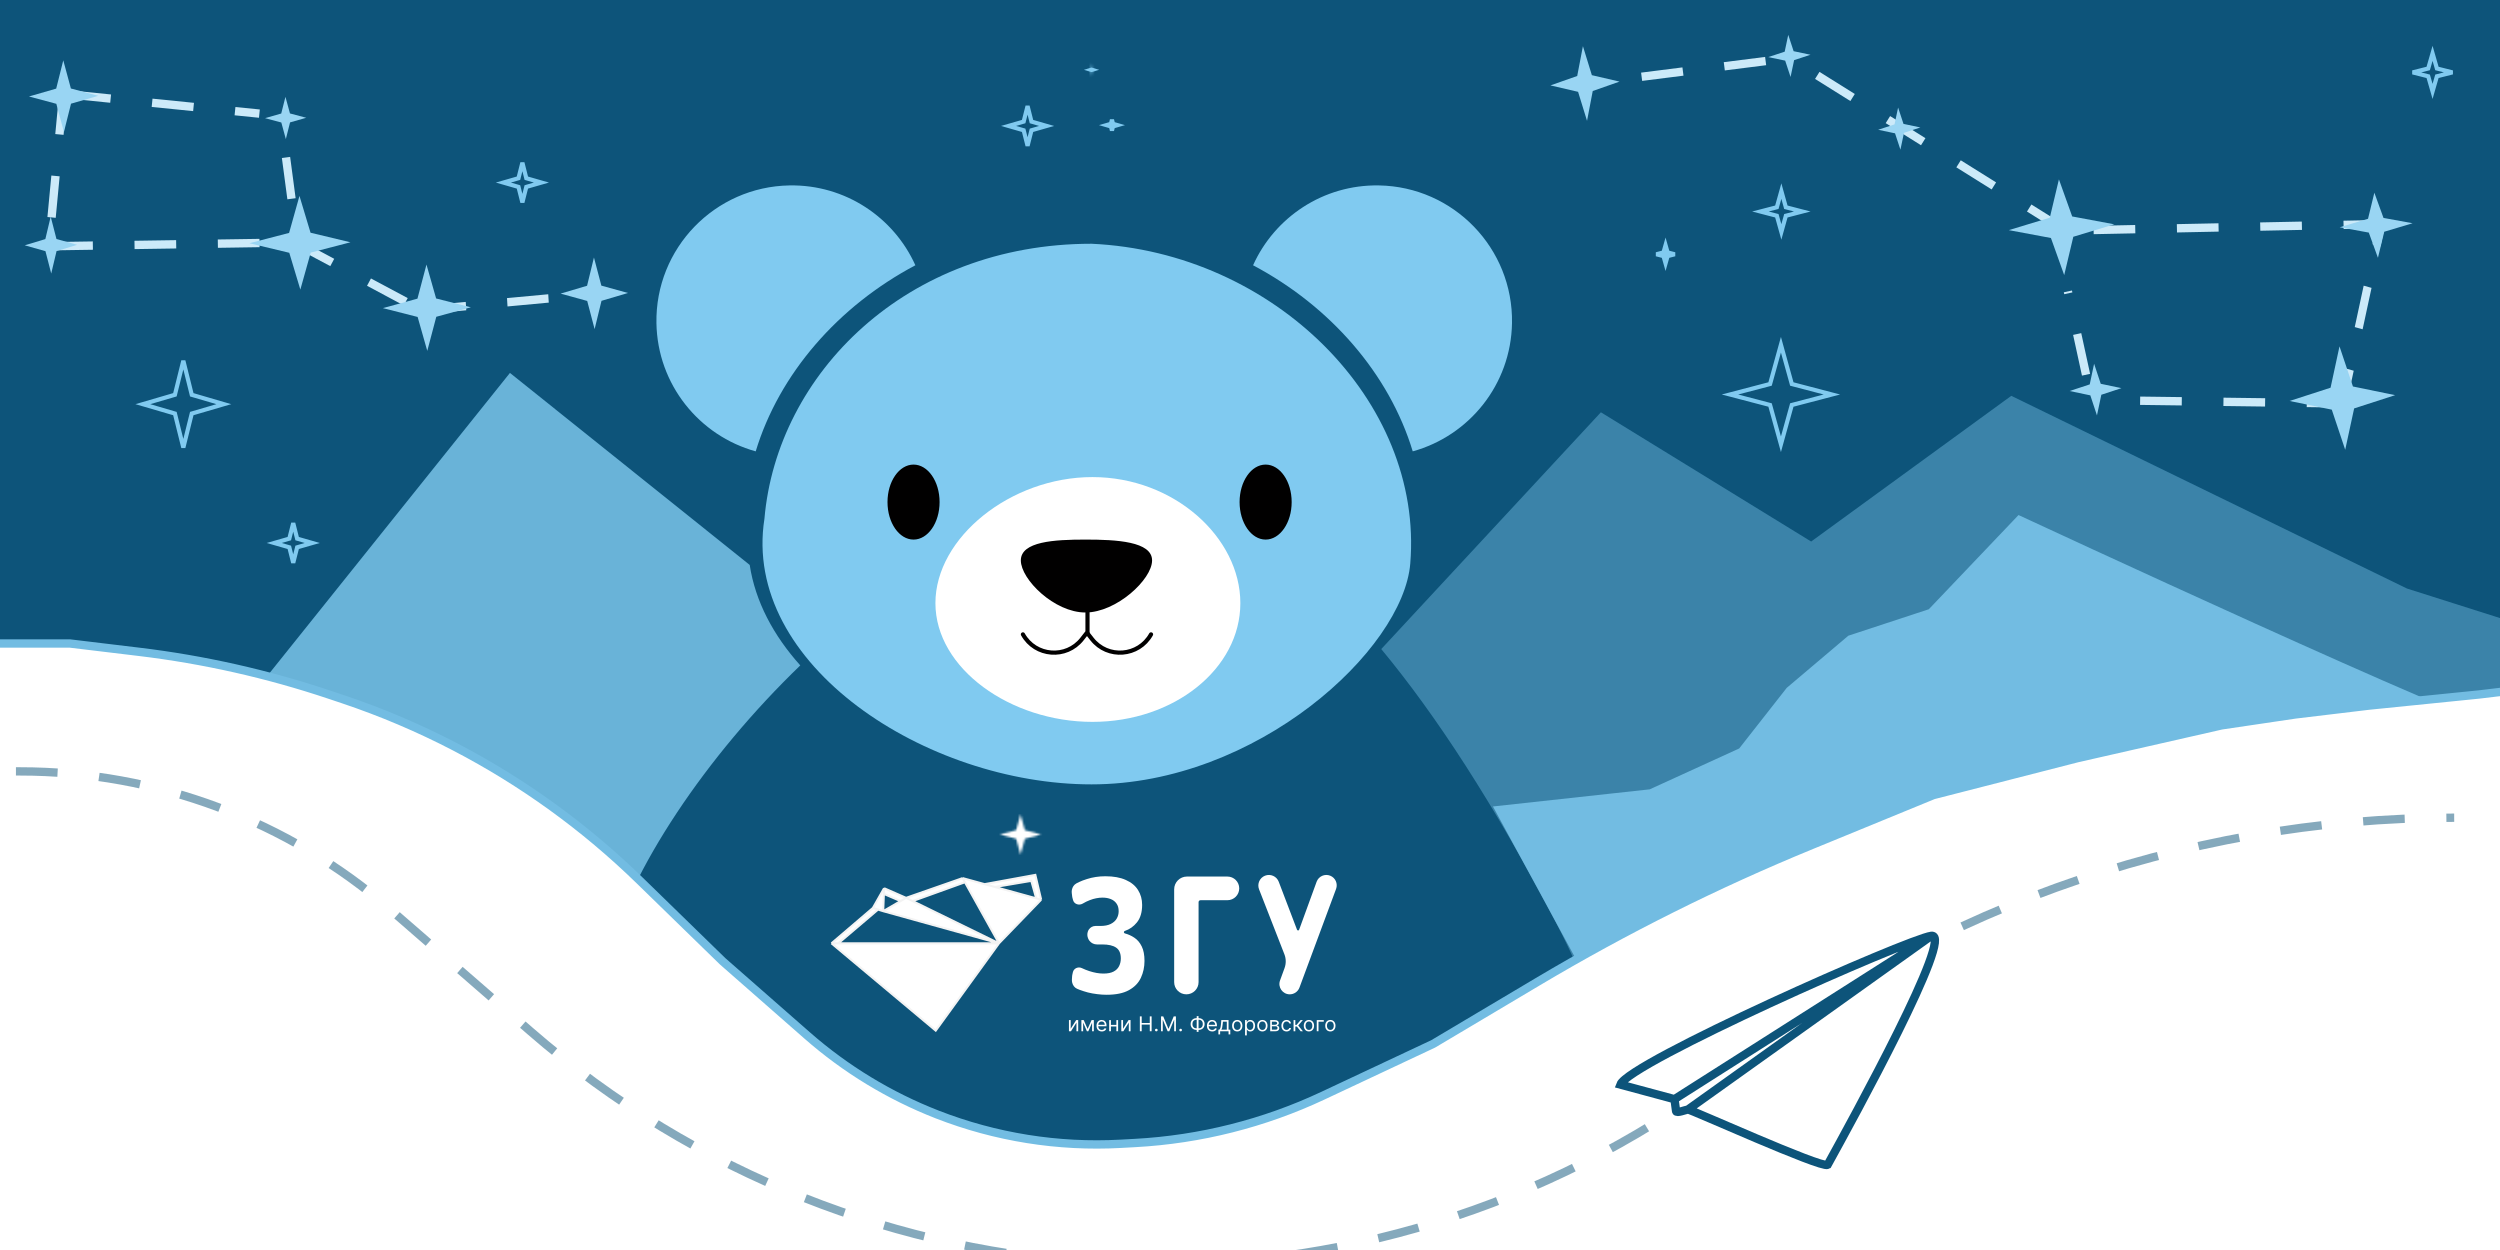 <svg width="1200" height="600" viewBox="0 0 1200 600" fill="none" xmlns="http://www.w3.org/2000/svg">
<rect x="0" y="0" width="1200" height="600" fill="#808080" stroke="none"/>
<g clip-path="url(#clip0_55_746)">
<rect width="1200" height="600" fill="#0D547A"/>
<path d="M1155.35 282.5L1344.35 342.5L907.258 818.203L723.031 652.022C773.613 608.595 798.313 541.709 747.457 444C717.047 385.574 688.887 342.782 663.001 311.552L768.428 197.9L869.349 259.937L965.412 190L1155.35 282.5Z" fill="#80CAF0" fill-opacity="0.4"/>
<path d="M359.862 271.171C362.537 288.745 371.297 305.094 384.136 319.394C339.029 362.891 302.229 417.596 291.369 460C288.859 468.71 286.728 477.157 284.952 485.348L111 346.035L244.773 179L359.862 271.171Z" fill="#80CAF0" fill-opacity="0.8"/>
<path d="M747.37 461C855.37 668.5 622.624 737 524.87 737C427.115 737 232.37 690 298.37 461C319.37 379 437.37 251 524.87 247C575.37 247 649.779 273.5 747.37 461Z" fill="#0D547A"/>
<path d="M676.929 270.5C673.497 312 603.182 376.5 523.929 376.5C444.676 376.5 355.929 319 366.929 249C372.929 179.5 434.929 117 523.929 117C611.429 121 683.38 192.5 676.929 270.5Z" fill="#80CAF0"/>
<path d="M595.368 289.5C595.368 320.98 563.581 346.5 524.368 346.5C485.156 346.5 449 320.98 449 289.5C449 258.02 485.156 229 524.368 229C563.581 229 595.368 258.02 595.368 289.5Z" fill="white"/>
<path d="M521 259.5C528.459 259.5 536.408 259.724 542.483 261.071C545.523 261.745 548.046 262.691 549.799 263.994C551.532 265.283 552.5 266.909 552.5 269C552.5 271.137 551.491 273.74 549.68 276.475C547.876 279.198 545.309 282.003 542.271 284.533C536.185 289.603 528.295 293.5 521 293.5C513.708 293.5 506.071 289.606 500.236 284.54C497.325 282.012 494.881 279.208 493.17 276.484C491.453 273.751 490.5 271.144 490.5 269C490.5 266.896 491.418 265.27 493.056 263.986C494.713 262.687 497.108 261.744 500.021 261.07C505.844 259.724 513.54 259.5 521 259.5Z" fill="#010000" stroke="#010000"/>
<path d="M607.5 223.5C610.742 223.5 613.729 225.392 615.928 228.558C618.125 231.721 619.5 236.119 619.5 241C619.5 245.881 618.125 250.279 615.928 253.442C613.729 256.608 610.742 258.5 607.5 258.5C604.258 258.5 601.271 256.608 599.072 253.442C596.875 250.279 595.5 245.881 595.5 241C595.5 236.119 596.875 231.721 599.072 228.558C601.271 225.392 604.258 223.5 607.5 223.5Z" fill="#010000" stroke="#010000"/>
<path d="M438.5 223.5C441.742 223.5 444.729 225.392 446.928 228.558C449.125 231.721 450.5 236.119 450.5 241C450.5 245.881 449.125 250.279 446.928 253.442C444.729 256.608 441.742 258.5 438.5 258.5C435.258 258.5 432.271 256.608 430.072 253.442C427.875 250.279 426.5 245.881 426.5 241C426.5 236.119 427.875 231.721 430.072 228.558C432.271 225.392 435.258 223.5 438.5 223.5Z" fill="#010000" stroke="#010000"/>
<path d="M522 294V304" stroke="#010000" stroke-width="2" stroke-linecap="round" stroke-linejoin="round"/>
<path d="M491 304.5V304.5C496.933 315.179 511.835 316.35 519.363 306.73L521.5 304" stroke="#010000" stroke-width="2" stroke-linecap="round" stroke-linejoin="round"/>
<path d="M552.5 304.5V304.5C546.567 315.179 531.665 316.35 524.137 306.73L522 304" stroke="#010000" stroke-width="2" stroke-linecap="round" stroke-linejoin="round"/>
<path d="M661.861 89C697.754 89.601 726.365 119.186 725.764 155.079C725.27 184.588 705.186 209.172 678.112 216.651C666.849 179.484 638.591 146.99 601.474 127.333C611.812 104.366 635.08 88.552 661.861 89Z" fill="#80CAF0"/>
<path d="M378.991 89C343.097 89.601 314.487 119.186 315.088 155.079C315.582 184.588 335.666 209.172 362.74 216.651C374.003 179.484 402.26 146.99 439.378 127.333C429.04 104.366 405.772 88.552 378.991 89Z" fill="#80CAF0"/>
<path d="M716.611 387.107L791.862 378.882L834.813 359.263L857.637 330.167L887.202 305.139L925.829 292.438L968.89 247.222C968.89 247.222 1194.34 352.018 1198.78 348.373C1203.22 344.728 1089.89 354.209 1089.89 354.209L1023.08 359.306L946.709 380.929L846.84 414.556L797.908 438.217L756.224 459.965L716.611 387.107Z" fill="#80CAF0" fill-opacity="0.8"/>
<path d="M513.934 493.783L516.564 489.647H517.531V494.995H516.692V490.858L514.076 494.995H513.095V489.647H513.934V493.783Z" fill="white"/>
<path d="M522.054 493.88L523.959 489.647H524.756L522.395 494.995H521.713L519.395 489.647H520.177L522.054 493.88ZM519.907 489.647V494.995H519.068V489.647H519.907ZM524.201 494.995V489.647H525.04V494.995H524.201Z" fill="white"/>
<path d="M528.865 495.106C528.339 495.106 527.885 494.992 527.504 494.765C527.125 494.535 526.832 494.215 526.626 493.804C526.422 493.391 526.32 492.91 526.32 492.363C526.32 491.815 526.422 491.332 526.626 490.914C526.832 490.494 527.119 490.167 527.486 489.932C527.856 489.696 528.287 489.577 528.78 489.577C529.064 489.577 529.345 489.624 529.622 489.717C529.9 489.809 530.152 489.96 530.38 490.169C530.607 490.376 530.788 490.65 530.924 490.991C531.059 491.332 531.126 491.752 531.126 492.251V492.599H526.917V491.889H530.273C530.273 491.587 530.211 491.318 530.088 491.081C529.967 490.845 529.794 490.658 529.569 490.521C529.346 490.384 529.083 490.315 528.78 490.315C528.446 490.315 528.157 490.397 527.913 490.559C527.671 490.719 527.485 490.928 527.354 491.186C527.224 491.443 527.159 491.72 527.159 492.014V492.488C527.159 492.892 527.23 493.234 527.372 493.515C527.517 493.793 527.717 494.006 527.973 494.152C528.229 494.296 528.526 494.368 528.865 494.368C529.086 494.368 529.285 494.338 529.463 494.277C529.643 494.215 529.798 494.122 529.928 493.999C530.059 493.873 530.159 493.718 530.23 493.532L531.041 493.755C530.956 494.024 530.812 494.261 530.611 494.465C530.409 494.667 530.16 494.825 529.864 494.939C529.568 495.05 529.235 495.106 528.865 495.106Z" fill="white"/>
<path d="M536.057 491.945V492.711H533.042V491.945H536.057ZM533.241 489.647V494.995H532.402V489.647H533.241ZM536.697 489.647V494.995H535.858V489.647H536.697Z" fill="white"/>
<path d="M539.068 493.783L541.699 489.647H542.666V494.995H541.827V490.858L539.21 494.995H538.229V489.647H539.068V493.783Z" fill="white"/>
<path d="M547.131 494.995V487.864H548.013V491.04H551.895V487.864H552.777V494.995H551.895V491.805H548.013V494.995H547.131Z" fill="white"/>
<path d="M555.039 495.05C554.864 495.05 554.713 494.989 554.588 494.866C554.462 494.743 554.399 494.595 554.399 494.424C554.399 494.252 554.462 494.104 554.588 493.981C554.713 493.858 554.864 493.797 555.039 493.797C555.215 493.797 555.365 493.858 555.491 493.981C555.616 494.104 555.679 494.252 555.679 494.424C555.679 494.537 555.65 494.642 555.59 494.737C555.533 494.832 555.456 494.909 555.359 494.967C555.264 495.022 555.158 495.05 555.039 495.05Z" fill="white"/>
<path d="M557.298 487.864H558.351L560.825 493.783H560.91L563.385 487.864H564.437V494.995H563.612V489.577H563.541L561.266 494.995H560.469L558.194 489.577H558.123V494.995H557.298V487.864Z" fill="white"/>
<path d="M566.702 495.05C566.527 495.05 566.376 494.989 566.251 494.866C566.125 494.743 566.062 494.595 566.062 494.424C566.062 494.252 566.125 494.104 566.251 493.981C566.376 493.858 566.527 493.797 566.702 493.797C566.878 493.797 567.028 493.858 567.154 493.981C567.279 494.104 567.342 494.252 567.342 494.424C567.342 494.537 567.312 494.642 567.253 494.737C567.196 494.832 567.119 494.909 567.022 494.967C566.927 495.022 566.821 495.05 566.702 495.05Z" fill="white"/>
<path d="M574.279 488.714H575.431C575.972 488.714 576.452 488.832 576.871 489.069C577.291 489.306 577.62 489.635 577.859 490.058C578.099 490.48 578.218 490.97 578.218 491.527C578.218 492.084 578.099 492.575 577.859 493C577.62 493.424 577.291 493.756 576.871 493.995C576.452 494.234 575.972 494.354 575.431 494.354H574.279C573.739 494.354 573.259 494.236 572.84 493.999C572.42 493.762 572.091 493.432 571.851 493.01C571.612 492.588 571.492 492.098 571.492 491.541C571.492 490.984 571.612 490.493 571.851 490.068C572.091 489.643 572.42 489.312 572.84 489.072C573.259 488.833 573.739 488.714 574.279 488.714ZM574.279 489.48C573.867 489.48 573.519 489.565 573.234 489.734C572.952 489.903 572.738 490.142 572.591 490.451C572.446 490.76 572.374 491.123 572.374 491.541C572.374 491.954 572.446 492.314 572.591 492.62C572.738 492.927 572.952 493.164 573.234 493.334C573.519 493.503 573.867 493.588 574.279 493.588H575.431C575.844 493.588 576.191 493.503 576.473 493.334C576.757 493.164 576.972 492.925 577.116 492.617C577.263 492.308 577.337 491.945 577.337 491.527C577.337 491.114 577.263 490.754 577.116 490.448C576.972 490.141 576.757 489.903 576.473 489.734C576.191 489.565 575.844 489.48 575.431 489.48H574.279ZM575.303 487.739V495.287H574.422V487.739H575.303Z" fill="white"/>
<path d="M581.871 495.106C581.345 495.106 580.891 494.992 580.509 494.765C580.13 494.535 579.838 494.215 579.631 493.804C579.428 493.391 579.326 492.91 579.326 492.363C579.326 491.815 579.428 491.332 579.631 490.914C579.838 490.494 580.124 490.167 580.492 489.932C580.861 489.696 581.293 489.577 581.786 489.577C582.07 489.577 582.351 489.624 582.628 489.717C582.906 489.809 583.158 489.96 583.385 490.169C583.613 490.376 583.794 490.65 583.929 490.991C584.064 491.332 584.132 491.752 584.132 492.251V492.599H579.923V491.889H583.279C583.279 491.587 583.217 491.318 583.094 491.081C582.973 490.845 582.8 490.658 582.575 490.521C582.352 490.384 582.089 490.315 581.786 490.315C581.452 490.315 581.162 490.397 580.918 490.559C580.677 490.719 580.491 490.928 580.36 491.186C580.23 491.443 580.165 491.72 580.165 492.014V492.488C580.165 492.892 580.236 493.234 580.378 493.515C580.523 493.793 580.723 494.006 580.979 494.152C581.235 494.296 581.532 494.368 581.871 494.368C582.091 494.368 582.291 494.338 582.468 494.277C582.648 494.215 582.804 494.122 582.934 493.999C583.064 493.873 583.165 493.718 583.236 493.532L584.047 493.755C583.961 494.024 583.818 494.261 583.617 494.465C583.415 494.667 583.166 494.825 582.87 494.939C582.574 495.05 582.241 495.106 581.871 495.106Z" fill="white"/>
<path d="M584.825 496.526V494.229H585.28C585.392 494.115 585.488 493.992 585.568 493.86C585.649 493.727 585.719 493.571 585.778 493.39C585.84 493.206 585.892 492.983 585.934 492.721C585.977 492.457 586.015 492.137 586.048 491.764L586.233 489.647H589.703V494.229H590.542V496.526H589.703V494.995H585.664V496.526H584.825ZM586.233 494.229H588.864V490.413H587.015L586.873 491.764C586.814 492.323 586.74 492.812 586.652 493.229C586.565 493.647 586.425 493.98 586.233 494.229Z" fill="white"/>
<path d="M593.873 495.106C593.38 495.106 592.948 494.991 592.576 494.761C592.206 494.532 591.917 494.21 591.708 493.797C591.502 493.384 591.399 492.901 591.399 492.349C591.399 491.792 591.502 491.305 591.708 490.89C591.917 490.474 592.206 490.152 592.576 489.922C592.948 489.692 593.38 489.577 593.873 489.577C594.366 489.577 594.798 489.692 595.167 489.922C595.539 490.152 595.829 490.474 596.035 490.89C596.243 491.305 596.348 491.792 596.348 492.349C596.348 492.901 596.243 493.384 596.035 493.797C595.829 494.21 595.539 494.532 595.167 494.761C594.798 494.991 594.366 495.106 593.873 495.106ZM593.873 494.368C594.248 494.368 594.556 494.274 594.798 494.086C595.039 493.898 595.218 493.651 595.334 493.344C595.451 493.038 595.509 492.706 595.509 492.349C595.509 491.991 595.451 491.658 595.334 491.349C595.218 491.041 595.039 490.791 594.798 490.601C594.556 490.411 594.248 490.315 593.873 490.315C593.499 490.315 593.191 490.411 592.949 490.601C592.707 490.791 592.528 491.041 592.412 491.349C592.296 491.658 592.238 491.991 592.238 492.349C592.238 492.706 592.296 493.038 592.412 493.344C592.528 493.651 592.707 493.898 592.949 494.086C593.191 494.274 593.499 494.368 593.873 494.368Z" fill="white"/>
<path d="M597.628 497V489.647H598.439V490.496H598.538C598.6 490.404 598.685 490.285 598.794 490.141C598.906 489.995 599.064 489.865 599.271 489.751C599.479 489.635 599.761 489.577 600.117 489.577C600.576 489.577 600.982 489.69 601.332 489.915C601.683 490.14 601.957 490.459 602.154 490.872C602.35 491.286 602.449 491.773 602.449 492.335C602.449 492.901 602.35 493.392 602.154 493.807C601.957 494.22 601.684 494.541 601.336 494.768C600.988 494.993 600.586 495.106 600.131 495.106C599.78 495.106 599.499 495.049 599.288 494.935C599.077 494.819 598.915 494.688 598.801 494.542C598.688 494.393 598.6 494.27 598.538 494.173H598.467V497H597.628ZM598.453 492.321C598.453 492.725 598.513 493.081 598.634 493.39C598.755 493.696 598.932 493.936 599.164 494.11C599.396 494.282 599.681 494.368 600.017 494.368C600.368 494.368 600.661 494.277 600.895 494.096C601.132 493.913 601.31 493.667 601.428 493.358C601.549 493.047 601.61 492.701 601.61 492.321C601.61 491.945 601.551 491.606 601.432 491.304C601.316 491 601.139 490.76 600.902 490.583C600.668 490.405 600.373 490.315 600.017 490.315C599.676 490.315 599.389 490.4 599.157 490.57C598.925 490.737 598.749 490.971 598.631 491.273C598.512 491.572 598.453 491.922 598.453 492.321Z" fill="white"/>
<path d="M605.947 495.106C605.454 495.106 605.021 494.991 604.649 494.761C604.28 494.532 603.99 494.21 603.782 493.797C603.576 493.384 603.473 492.901 603.473 492.349C603.473 491.792 603.576 491.305 603.782 490.89C603.99 490.474 604.28 490.152 604.649 489.922C605.021 489.692 605.454 489.577 605.947 489.577C606.44 489.577 606.871 489.692 607.241 489.922C607.613 490.152 607.902 490.474 608.108 490.89C608.317 491.305 608.421 491.792 608.421 492.349C608.421 492.901 608.317 493.384 608.108 493.797C607.902 494.21 607.613 494.532 607.241 494.761C606.871 494.991 606.44 495.106 605.947 495.106ZM605.947 494.368C606.321 494.368 606.629 494.274 606.871 494.086C607.113 493.898 607.292 493.651 607.408 493.344C607.524 493.038 607.582 492.706 607.582 492.349C607.582 491.991 607.524 491.658 607.408 491.349C607.292 491.041 607.113 490.791 606.871 490.601C606.629 490.411 606.321 490.315 605.947 490.315C605.572 490.315 605.264 490.411 605.022 490.601C604.781 490.791 604.602 491.041 604.486 491.349C604.37 491.658 604.312 491.991 604.312 492.349C604.312 492.706 604.37 493.038 604.486 493.344C604.602 493.651 604.781 493.898 605.022 494.086C605.264 494.274 605.572 494.368 605.947 494.368Z" fill="white"/>
<path d="M609.702 494.995V489.647H611.934C612.522 489.647 612.989 489.777 613.335 490.037C613.681 490.297 613.854 490.64 613.854 491.067C613.854 491.392 613.755 491.644 613.559 491.823C613.362 491.999 613.11 492.119 612.802 492.181C613.003 492.209 613.199 492.279 613.388 492.39C613.58 492.502 613.739 492.655 613.864 492.85C613.99 493.043 614.053 493.279 614.053 493.56C614.053 493.834 613.982 494.079 613.84 494.295C613.697 494.511 613.494 494.681 613.228 494.807C612.963 494.932 612.645 494.995 612.275 494.995H609.702ZM610.498 494.243H612.275C612.565 494.243 612.791 494.175 612.954 494.041C613.118 493.906 613.2 493.723 613.2 493.491C613.2 493.214 613.118 492.997 612.954 492.839C612.791 492.679 612.565 492.599 612.275 492.599H610.498V494.243ZM610.498 491.889H611.934C612.159 491.889 612.352 491.859 612.514 491.798C612.675 491.736 612.798 491.648 612.883 491.534C612.971 491.418 613.015 491.281 613.015 491.123C613.015 490.898 612.919 490.722 612.727 490.594C612.535 490.464 612.271 490.399 611.934 490.399H610.498V491.889Z" fill="white"/>
<path d="M617.541 495.106C617.029 495.106 616.588 494.988 616.219 494.751C615.849 494.514 615.565 494.188 615.366 493.773C615.166 493.357 615.067 492.882 615.067 492.349C615.067 491.805 615.169 491.326 615.373 490.911C615.579 490.493 615.866 490.167 616.233 489.932C616.603 489.696 617.034 489.577 617.527 489.577C617.911 489.577 618.257 489.647 618.565 489.786C618.873 489.925 619.125 490.12 619.322 490.371C619.519 490.622 619.641 490.914 619.688 491.248H618.849C618.785 491.005 618.643 490.789 618.423 490.601C618.205 490.411 617.911 490.315 617.541 490.315C617.214 490.315 616.927 490.399 616.681 490.566C616.437 490.731 616.246 490.964 616.109 491.266C615.973 491.565 615.906 491.917 615.906 492.321C615.906 492.734 615.972 493.094 616.105 493.4C616.24 493.706 616.43 493.944 616.674 494.114C616.92 494.283 617.209 494.368 617.541 494.368C617.759 494.368 617.957 494.331 618.135 494.256C618.313 494.182 618.463 494.075 618.586 493.936C618.71 493.797 618.797 493.63 618.849 493.435H619.688C619.641 493.75 619.524 494.035 619.336 494.288C619.152 494.538 618.906 494.738 618.601 494.887C618.297 495.033 617.944 495.106 617.541 495.106Z" fill="white"/>
<path d="M620.915 494.995V489.647H621.754V491.973H622.308L624.271 489.647H625.351L623.147 492.223L625.38 494.995H624.299L622.507 492.739H621.754V494.995H620.915Z" fill="white"/>
<path d="M628.285 495.106C627.792 495.106 627.36 494.991 626.988 494.761C626.618 494.532 626.329 494.21 626.12 493.797C625.914 493.384 625.811 492.901 625.811 492.349C625.811 491.792 625.914 491.305 626.12 490.89C626.329 490.474 626.618 490.152 626.988 489.922C627.36 489.692 627.792 489.577 628.285 489.577C628.778 489.577 629.209 489.692 629.579 489.922C629.951 490.152 630.24 490.474 630.446 490.89C630.655 491.305 630.759 491.792 630.759 492.349C630.759 492.901 630.655 493.384 630.446 493.797C630.24 494.21 629.951 494.532 629.579 494.761C629.209 494.991 628.778 495.106 628.285 495.106ZM628.285 494.368C628.66 494.368 628.968 494.274 629.209 494.086C629.451 493.898 629.63 493.651 629.746 493.344C629.862 493.038 629.92 492.706 629.92 492.349C629.92 491.991 629.862 491.658 629.746 491.349C629.63 491.041 629.451 490.791 629.209 490.601C628.968 490.411 628.66 490.315 628.285 490.315C627.911 490.315 627.603 490.411 627.361 490.601C627.119 490.791 626.94 491.041 626.824 491.349C626.708 491.658 626.65 491.991 626.65 492.349C626.65 492.706 626.708 493.038 626.824 493.344C626.94 493.651 627.119 493.898 627.361 494.086C627.603 494.274 627.911 494.368 628.285 494.368Z" fill="white"/>
<path d="M635.41 489.647V490.413H632.879V494.995H632.04V489.647H635.41Z" fill="white"/>
<path d="M638.569 495.106C638.077 495.106 637.644 494.991 637.272 494.761C636.902 494.532 636.613 494.21 636.405 493.797C636.198 493.384 636.095 492.901 636.095 492.349C636.095 491.792 636.198 491.305 636.405 490.89C636.613 490.474 636.902 490.152 637.272 489.922C637.644 489.692 638.077 489.577 638.569 489.577C639.062 489.577 639.494 489.692 639.863 489.922C640.236 490.152 640.525 490.474 640.731 490.89C640.939 491.305 641.044 491.792 641.044 492.349C641.044 492.901 640.939 493.384 640.731 493.797C640.525 494.21 640.236 494.532 639.863 494.761C639.494 494.991 639.062 495.106 638.569 495.106ZM638.569 494.368C638.944 494.368 639.252 494.274 639.494 494.086C639.735 493.898 639.914 493.651 640.031 493.344C640.147 493.038 640.205 492.706 640.205 492.349C640.205 491.991 640.147 491.658 640.031 491.349C639.914 491.041 639.735 490.791 639.494 490.601C639.252 490.411 638.944 490.315 638.569 490.315C638.195 490.315 637.887 490.411 637.645 490.601C637.403 490.791 637.225 491.041 637.108 491.349C636.992 491.658 636.934 491.991 636.934 492.349C636.934 492.706 636.992 493.038 637.108 493.344C637.225 493.651 637.403 493.898 637.645 494.086C637.887 494.274 638.195 494.368 638.569 494.368Z" fill="white"/>
<mask id="path-16-inside-1_55_746" fill="white">
<path d="M489.849 390.843L491.951 398.487L499.758 400.545L491.951 402.603L489.849 410.247L487.747 402.603L479.941 400.545L487.747 398.487L489.849 390.843Z"/>
</mask>
<path d="M489.849 390.843L493.706 389.782L489.849 375.756L485.992 389.782L489.849 390.843ZM491.951 398.487L488.094 399.547L488.705 401.767L490.931 402.355L491.951 398.487ZM499.758 400.545L500.777 404.413L515.448 400.545L500.777 396.677L499.758 400.545ZM491.951 402.603L490.931 398.735L488.705 399.322L488.094 401.542L491.951 402.603ZM489.849 410.247L485.992 411.308L489.849 425.334L493.706 411.308L489.849 410.247ZM487.747 402.603L491.604 401.542L490.994 399.322L488.767 398.735L487.747 402.603ZM479.941 400.545L478.921 396.677L464.25 400.545L478.921 404.413L479.941 400.545ZM487.747 398.487L488.767 402.355L490.994 401.767L491.604 399.547L487.747 398.487ZM485.467 391.693C484.881 393.823 486.133 396.025 488.263 396.611C490.393 397.196 492.595 395.944 493.181 393.814L485.467 391.693ZM492.13 397.636C492.715 395.506 491.463 393.305 489.333 392.719C487.203 392.133 485.002 393.385 484.416 395.515L492.13 397.636ZM484.776 395.133C482.64 395.697 481.365 397.885 481.928 400.021C482.491 402.157 484.679 403.432 486.815 402.869L484.776 395.133ZM482.912 403.898C485.048 403.335 486.323 401.147 485.76 399.011C485.197 396.874 483.009 395.599 480.873 396.162L482.912 403.898ZM480.873 404.927C483.009 405.49 485.197 404.215 485.76 402.079C486.323 399.943 485.048 397.755 482.912 397.192L480.873 404.927ZM486.815 398.221C484.679 397.657 482.491 398.933 481.928 401.069C481.365 403.205 482.64 405.393 484.776 405.956L486.815 398.221ZM484.416 405.575C485.002 407.705 487.203 408.957 489.333 408.371C491.463 407.785 492.715 405.584 492.13 403.453L484.416 405.575ZM493.181 407.275C492.595 405.145 490.393 403.893 488.263 404.479C486.133 405.065 484.881 407.266 485.467 409.397L493.181 407.275ZM494.232 409.397C494.817 407.266 493.565 405.065 491.435 404.479C489.305 403.893 487.104 405.145 486.518 407.275L494.232 409.397ZM487.569 403.453C486.983 405.584 488.235 407.785 490.365 408.371C492.495 408.957 494.697 407.705 495.282 405.575L487.569 403.453ZM494.922 405.956C497.059 405.393 498.334 403.205 497.771 401.069C497.207 398.933 495.019 397.657 492.883 398.221L494.922 405.956ZM496.786 397.192C494.65 397.755 493.375 399.943 493.938 402.079C494.501 404.215 496.69 405.49 498.826 404.927L496.786 397.192ZM498.826 396.162C496.69 395.599 494.501 396.874 493.938 399.011C493.375 401.147 494.65 403.335 496.786 403.898L498.826 396.162ZM492.883 402.869C495.019 403.432 497.207 402.157 497.771 400.021C498.334 397.885 497.059 395.697 494.922 395.133L492.883 402.869ZM495.282 395.515C494.697 393.385 492.495 392.133 490.365 392.719C488.235 393.305 486.983 395.506 487.569 397.636L495.282 395.515ZM486.518 393.814C487.104 395.944 489.305 397.196 491.435 396.611C493.565 396.025 494.817 393.823 494.232 391.693L486.518 393.814ZM489.849 390.843L485.992 389.782L485.467 391.693L489.324 392.754L493.181 393.814L493.706 391.903L489.849 390.843ZM488.273 396.576L484.416 395.515L483.89 397.426L487.747 398.487L491.604 399.547L492.13 397.636L488.273 396.576ZM487.747 398.487L486.728 394.619L484.776 395.133L485.796 399.001L486.815 402.869L488.767 402.355L487.747 398.487ZM481.892 400.03L480.873 396.162L478.921 396.677L479.941 400.545L480.96 404.413L482.912 403.898L481.892 400.03ZM479.941 400.545L478.921 404.413L480.873 404.927L481.892 401.059L482.912 397.192L480.96 396.677L479.941 400.545ZM485.796 402.088L484.776 405.956L486.728 406.471L487.747 402.603L488.767 398.735L486.815 398.221L485.796 402.088ZM487.747 402.603L483.89 403.663L484.416 405.575L488.273 404.514L492.13 403.453L491.604 401.542L487.747 402.603ZM489.324 408.336L485.467 409.397L485.992 411.308L489.849 410.247L493.706 409.186L493.181 407.275L489.324 408.336ZM489.849 410.247L493.706 411.308L494.232 409.397L490.375 408.336L486.518 407.275L485.992 409.186L489.849 410.247ZM491.426 404.514L495.282 405.575L495.808 403.663L491.951 402.603L488.094 401.542L487.569 403.453L491.426 404.514ZM491.951 402.603L492.971 406.471L494.922 405.956L493.903 402.088L492.883 398.221L490.931 398.735L491.951 402.603ZM497.806 401.059L498.826 404.927L500.777 404.413L499.758 400.545L498.738 396.677L496.786 397.192L497.806 401.059ZM499.758 400.545L500.777 396.677L498.826 396.162L497.806 400.03L496.786 403.898L498.738 404.413L499.758 400.545ZM493.903 399.001L494.922 395.133L492.971 394.619L491.951 398.487L490.931 402.355L492.883 402.869L493.903 399.001ZM491.951 398.487L495.808 397.426L495.282 395.515L491.426 396.576L487.569 397.636L488.094 399.547L491.951 398.487ZM490.375 392.754L494.232 391.693L493.706 389.782L489.849 390.843L485.992 391.903L486.518 393.814L490.375 392.754ZM489.849 390.843L497.563 388.722L489.849 360.669L482.135 388.722L489.849 390.843ZM491.951 398.487L484.237 400.608L485.458 405.048L489.912 406.222L491.951 398.487ZM499.758 400.545L501.797 408.28L531.139 400.545L501.797 392.809L499.758 400.545ZM491.951 402.603L489.912 394.867L485.458 396.041L484.237 400.482L491.951 402.603ZM489.849 410.247L482.135 412.368L489.849 440.42L497.563 412.368L489.849 410.247ZM487.747 402.603L495.461 400.482L494.24 396.041L489.787 394.867L487.747 402.603ZM479.941 400.545L477.901 392.809L448.56 400.545L477.901 408.28L479.941 400.545ZM487.747 398.487L489.787 406.222L494.24 405.048L495.461 400.608L487.747 398.487ZM481.61 390.633C480.439 394.893 482.942 399.296 487.203 400.467C491.463 401.639 495.866 399.135 497.037 394.875L481.61 390.633ZM495.986 398.697C497.158 394.437 494.654 390.033 490.394 388.862C486.134 387.691 481.73 390.194 480.559 394.455L495.986 398.697ZM483.756 391.266C479.484 392.392 476.934 396.768 478.06 401.041C479.186 405.313 483.563 407.863 487.835 406.737L483.756 391.266ZM483.932 407.766C488.204 406.64 490.754 402.263 489.628 397.991C488.502 393.719 484.125 391.168 479.853 392.295L483.932 407.766ZM479.853 408.795C484.125 409.921 488.502 407.371 489.628 403.099C490.754 398.827 488.204 394.45 483.932 393.324L479.853 408.795ZM487.835 394.353C483.563 393.226 479.186 395.777 478.06 400.049C476.934 404.321 479.484 408.698 483.756 409.824L487.835 394.353ZM480.559 406.635C481.73 410.895 486.134 413.399 490.394 412.228C494.654 411.056 497.158 406.653 495.986 402.393L480.559 406.635ZM497.037 406.215C495.866 401.955 491.463 399.451 487.203 400.622C482.942 401.794 480.439 406.197 481.61 410.457L497.037 406.215ZM498.088 410.457C499.26 406.197 496.756 401.794 492.496 400.622C488.236 399.451 483.832 401.955 482.661 406.215L498.088 410.457ZM483.712 402.393C482.54 406.653 485.044 411.056 489.305 412.228C493.565 413.399 497.968 410.895 499.139 406.635L483.712 402.393ZM495.942 409.824C500.214 408.698 502.765 404.321 501.638 400.049C500.512 395.777 496.136 393.226 491.863 394.353L495.942 409.824ZM495.767 393.324C491.494 394.45 488.944 398.827 490.07 403.099C491.197 407.371 495.573 409.921 499.845 408.795L495.767 393.324ZM499.845 392.295C495.573 391.168 491.197 393.719 490.07 397.991C488.944 402.263 491.494 406.64 495.767 407.766L499.845 392.295ZM491.863 406.737C496.136 407.863 500.512 405.313 501.638 401.041C502.765 396.768 500.214 392.392 495.942 391.266L491.863 406.737ZM499.139 394.455C497.968 390.194 493.565 387.691 489.305 388.862C485.044 390.033 482.54 394.437 483.712 398.697L499.139 394.455ZM482.661 394.875C483.832 399.135 488.236 401.639 492.496 400.467C496.756 399.296 499.26 394.893 498.088 390.633L482.661 394.875ZM489.849 390.843L482.135 388.722L481.61 390.633L489.324 392.754L497.037 394.875L497.563 392.964L489.849 390.843ZM488.273 396.576L480.559 394.455L480.034 396.366L487.747 398.487L495.461 400.608L495.986 398.697L488.273 396.576ZM487.747 398.487L485.708 390.751L483.756 391.266L485.796 399.001L487.835 406.737L489.787 406.222L487.747 398.487ZM481.892 400.03L479.853 392.295L477.901 392.809L479.941 400.545L481.98 408.28L483.932 407.766L481.892 400.03ZM479.941 400.545L477.901 408.28L479.853 408.795L481.892 401.059L483.932 393.324L481.98 392.809L479.941 400.545ZM485.796 402.088L483.756 409.824L485.708 410.339L487.747 402.603L489.787 394.867L487.835 394.353L485.796 402.088ZM487.747 402.603L480.034 404.724L480.559 406.635L488.273 404.514L495.986 402.393L495.461 400.482L487.747 402.603ZM489.324 408.336L481.61 410.457L482.135 412.368L489.849 410.247L497.563 408.126L497.037 406.215L489.324 408.336ZM489.849 410.247L497.563 412.368L498.088 410.457L490.375 408.336L482.661 406.215L482.135 408.126L489.849 410.247ZM491.426 404.514L499.139 406.635L499.665 404.724L491.951 402.603L484.237 400.482L483.712 402.393L491.426 404.514ZM491.951 402.603L493.991 410.339L495.942 409.824L493.903 402.088L491.863 394.353L489.912 394.867L491.951 402.603ZM497.806 401.059L499.845 408.795L501.797 408.28L499.758 400.545L497.718 392.809L495.767 393.324L497.806 401.059ZM499.758 400.545L501.797 392.809L499.845 392.295L497.806 400.03L495.767 407.766L497.718 408.28L499.758 400.545ZM493.903 399.001L495.942 391.266L493.991 390.751L491.951 398.487L489.912 406.222L491.863 406.737L493.903 399.001ZM491.951 398.487L499.665 396.366L499.139 394.455L491.426 396.576L483.712 398.697L484.237 400.608L491.951 398.487ZM490.375 392.754L498.088 390.633L497.563 388.722L489.849 390.843L482.135 392.964L482.661 394.875L490.375 392.754Z" fill="white" mask="url(#path-16-inside-1_55_746)"/>
<mask id="path-18-inside-2_55_746" fill="white">
<path d="M489.708 396.387L491.419 399.663L497.776 400.545L491.419 401.427L489.708 404.703L487.996 401.427L481.639 400.545L487.996 399.663L489.708 396.387Z"/>
</mask>
<path d="M489.708 396.387L493.253 394.534L489.708 387.748L486.162 394.534L489.708 396.387ZM491.419 399.663L487.874 401.515L488.828 403.341L490.869 403.625L491.419 399.663ZM497.776 400.545L498.326 404.507V396.583L497.776 400.545ZM491.419 401.427L490.869 397.465L488.828 397.748L487.874 399.574L491.419 401.427ZM489.708 404.703L486.162 406.555L489.708 413.341L493.253 406.555L489.708 404.703ZM487.996 401.427L491.541 399.574L490.587 397.748L488.546 397.465L487.996 401.427ZM481.639 400.545L481.089 396.583L481.089 404.507L481.639 400.545ZM487.996 399.663L488.546 403.625L490.587 403.341L491.541 401.515L487.996 399.663ZM485.734 395.353C484.711 397.311 485.469 399.728 487.427 400.751C489.385 401.774 491.802 401.016 492.825 399.058L485.734 395.353ZM491.969 400.696C492.992 398.738 492.234 396.321 490.276 395.298C488.318 394.275 485.902 395.033 484.879 396.991L491.969 400.696ZM485.857 395.921C483.669 396.225 482.141 398.245 482.445 400.433C482.748 402.621 484.768 404.149 486.957 403.845L485.857 395.921ZM483.778 404.286C485.966 403.983 487.494 401.963 487.19 399.774C486.887 397.586 484.867 396.058 482.679 396.362L483.778 404.286ZM482.679 404.727C484.867 405.031 486.887 403.503 487.19 401.315C487.494 399.127 485.966 397.107 483.778 396.803L482.679 404.727ZM486.957 397.244C484.768 396.941 482.748 398.468 482.445 400.656C482.141 402.845 483.669 404.865 485.857 405.168L486.957 397.244ZM484.879 404.098C485.902 406.056 488.318 406.814 490.276 405.791C492.234 404.768 492.992 402.352 491.969 400.393L484.879 404.098ZM492.825 402.031C491.802 400.073 489.385 399.315 487.427 400.338C485.469 401.361 484.711 403.778 485.734 405.736L492.825 402.031ZM493.681 405.736C494.704 403.778 493.946 401.361 491.988 400.338C490.03 399.315 487.613 400.073 486.59 402.031L493.681 405.736ZM487.446 400.393C486.423 402.352 487.181 404.768 489.139 405.791C491.097 406.814 493.514 406.056 494.536 404.098L487.446 400.393ZM493.558 405.168C495.746 404.865 497.274 402.845 496.97 400.656C496.667 398.468 494.647 396.941 492.459 397.244L493.558 405.168ZM495.637 396.803C493.449 397.107 491.921 399.127 492.225 401.315C492.528 403.503 494.548 405.031 496.736 404.727L495.637 396.803ZM496.736 396.362C494.548 396.058 492.528 397.586 492.225 399.774C491.921 401.963 493.449 403.983 495.637 404.286L496.736 396.362ZM492.459 403.845C494.647 404.149 496.667 402.621 496.97 400.433C497.274 398.245 495.746 396.225 493.558 395.921L492.459 403.845ZM494.536 396.991C493.514 395.033 491.097 394.275 489.139 395.298C487.181 396.321 486.423 398.738 487.446 400.696L494.536 396.991ZM486.59 399.058C487.613 401.016 490.03 401.774 491.988 400.751C493.946 399.728 494.704 397.311 493.681 395.353L486.59 399.058ZM489.708 396.387L486.162 394.534L485.734 395.353L489.28 397.206L492.825 399.058L493.253 398.239L489.708 396.387ZM488.424 398.844L484.879 396.991L484.451 397.81L487.996 399.663L491.541 401.515L491.969 400.696L488.424 398.844ZM487.996 399.663L487.446 395.701L485.857 395.921L486.407 399.883L486.957 403.845L488.546 403.625L487.996 399.663ZM483.228 400.324L482.679 396.362L481.089 396.583L481.639 400.545L482.189 404.507L483.778 404.286L483.228 400.324ZM481.639 400.545L481.089 404.507L482.679 404.727L483.228 400.765L483.778 396.803L482.189 396.583L481.639 400.545ZM486.407 401.206L485.857 405.168L487.446 405.389L487.996 401.427L488.546 397.465L486.957 397.244L486.407 401.206ZM487.996 401.427L484.451 403.279L484.879 404.098L488.424 402.246L491.969 400.393L491.541 399.574L487.996 401.427ZM489.28 403.884L485.734 405.736L486.162 406.555L489.708 404.703L493.253 402.85L492.825 402.031L489.28 403.884ZM489.708 404.703L493.253 406.555L493.681 405.736L490.135 403.884L486.59 402.031L486.162 402.85L489.708 404.703ZM490.991 402.246L494.536 404.098L494.964 403.279L491.419 401.427L487.874 399.574L487.446 400.393L490.991 402.246ZM491.419 401.427L491.969 405.389L493.558 405.168L493.008 401.206L492.459 397.244L490.869 397.465L491.419 401.427ZM496.187 400.765L496.736 404.727L498.326 404.507L497.776 400.545L497.226 396.583L495.637 396.803L496.187 400.765ZM497.776 400.545L498.326 396.583L496.736 396.362L496.187 400.324L495.637 404.286L497.226 404.507L497.776 400.545ZM493.008 399.883L493.558 395.921L491.969 395.701L491.419 399.663L490.869 403.625L492.459 403.845L493.008 399.883ZM491.419 399.663L494.964 397.81L494.536 396.991L490.991 398.844L487.446 400.696L487.874 401.515L491.419 399.663ZM490.135 397.206L493.681 395.353L493.253 394.534L489.708 396.387L486.162 398.239L486.59 399.058L490.135 397.206ZM489.708 396.387L496.798 392.682L489.708 379.11L482.617 392.682L489.708 396.387ZM491.419 399.663L484.328 403.367L486.237 407.02L490.32 407.587L491.419 399.663ZM497.776 400.545L498.875 408.469L498.875 392.621L497.776 400.545ZM491.419 401.427L490.32 393.503L486.237 394.069L484.328 397.722L491.419 401.427ZM489.708 404.703L482.617 408.407L489.708 421.979L496.798 408.407L489.708 404.703ZM487.996 401.427L495.087 397.722L493.178 394.069L489.095 393.503L487.996 401.427ZM481.639 400.545L480.54 392.621L480.54 408.469L481.639 400.545ZM487.996 399.663L489.095 407.587L493.178 407.02L495.087 403.367L487.996 399.663ZM482.189 393.501C480.143 397.417 481.659 402.25 485.575 404.296C489.491 406.342 494.324 404.826 496.37 400.91L482.189 393.501ZM495.514 402.548C497.56 398.632 496.044 393.799 492.128 391.753C488.212 389.707 483.379 391.223 481.333 395.139L495.514 402.548ZM485.307 391.959C480.931 392.566 477.875 396.606 478.483 400.983C479.09 405.359 483.13 408.414 487.506 407.807L485.307 391.959ZM484.328 408.248C488.704 407.641 491.76 403.601 491.152 399.225C490.545 394.848 486.505 391.793 482.129 392.4L484.328 408.248ZM482.129 408.689C486.505 409.297 490.545 406.241 491.152 401.865C491.76 397.488 488.704 393.448 484.328 392.841L482.129 408.689ZM487.506 393.282C483.13 392.675 479.09 395.73 478.483 400.107C477.875 404.483 480.931 408.523 485.307 409.13L487.506 393.282ZM481.333 405.95C483.379 409.866 488.212 411.382 492.128 409.336C496.044 407.29 497.56 402.457 495.514 398.541L481.333 405.95ZM496.37 400.179C494.324 396.263 489.491 394.747 485.575 396.793C481.659 398.839 480.143 403.672 482.189 407.588L496.37 400.179ZM497.226 407.588C499.272 403.672 497.756 398.839 493.84 396.793C489.924 394.747 485.091 396.263 483.045 400.179L497.226 407.588ZM483.901 398.541C481.855 402.457 483.371 407.29 487.287 409.336C491.203 411.382 496.036 409.866 498.082 405.95L483.901 398.541ZM494.108 409.13C498.484 408.523 501.54 404.483 500.932 400.107C500.325 395.73 496.285 392.675 491.909 393.282L494.108 409.13ZM495.087 392.841C490.711 393.448 487.655 397.488 488.263 401.865C488.87 406.241 492.91 409.297 497.286 408.689L495.087 392.841ZM497.286 392.4C492.91 391.793 488.87 394.848 488.263 399.225C487.655 403.601 490.711 407.641 495.087 408.248L497.286 392.4ZM491.909 407.807C496.285 408.414 500.325 405.359 500.932 400.983C501.54 396.606 498.484 392.566 494.108 391.959L491.909 407.807ZM498.082 395.139C496.036 391.223 491.203 389.707 487.287 391.753C483.371 393.799 481.855 398.632 483.901 402.548L498.082 395.139ZM483.045 400.91C485.091 404.826 489.924 406.342 493.84 404.296C497.756 402.25 499.272 397.417 497.226 393.501L483.045 400.91ZM489.708 396.387L482.617 392.682L482.189 393.501L489.28 397.206L496.37 400.91L496.798 400.091L489.708 396.387ZM488.424 398.844L481.333 395.139L480.905 395.958L487.996 399.663L495.087 403.367L495.514 402.548L488.424 398.844ZM487.996 399.663L486.896 391.739L485.307 391.959L486.407 399.883L487.506 407.807L489.095 407.587L487.996 399.663ZM483.228 400.324L482.129 392.4L480.54 392.621L481.639 400.545L482.739 408.469L484.328 408.248L483.228 400.324ZM481.639 400.545L480.54 408.469L482.129 408.689L483.228 400.765L484.328 392.841L482.739 392.621L481.639 400.545ZM486.407 401.206L485.307 409.13L486.896 409.351L487.996 401.427L489.095 393.503L487.506 393.282L486.407 401.206ZM487.996 401.427L480.905 405.131L481.333 405.95L488.424 402.246L495.514 398.541L495.087 397.722L487.996 401.427ZM489.28 403.884L482.189 407.588L482.617 408.407L489.708 404.703L496.798 400.998L496.37 400.179L489.28 403.884ZM489.708 404.703L496.798 408.407L497.226 407.588L490.135 403.884L483.045 400.179L482.617 400.998L489.708 404.703ZM490.991 402.246L498.082 405.95L498.51 405.131L491.419 401.427L484.328 397.722L483.901 398.541L490.991 402.246ZM491.419 401.427L492.519 409.351L494.108 409.13L493.008 401.206L491.909 393.282L490.32 393.503L491.419 401.427ZM496.187 400.765L497.286 408.689L498.875 408.469L497.776 400.545L496.676 392.621L495.087 392.841L496.187 400.765ZM497.776 400.545L498.875 392.621L497.286 392.4L496.187 400.324L495.087 408.248L496.676 408.469L497.776 400.545ZM493.008 399.883L494.108 391.959L492.519 391.739L491.419 399.663L490.32 407.587L491.909 407.807L493.008 399.883ZM491.419 399.663L498.51 395.958L498.082 395.139L490.991 398.844L483.901 402.548L484.328 403.367L491.419 399.663ZM490.135 397.206L497.226 393.501L496.798 392.682L489.708 396.387L482.617 400.091L483.045 400.91L490.135 397.206Z" fill="white" mask="url(#path-18-inside-2_55_746)"/>
<path fill-rule="evenodd" clip-rule="evenodd" d="M399.111 452.802L402.395 452.802L479.51 452.802L449.138 494.697L399.111 452.802Z" fill="white"/>
<path fill-rule="evenodd" clip-rule="evenodd" d="M402.395 452.802L399.111 452.802L418.982 435.824L421.459 436.596L402.395 452.802Z" fill="white"/>
<path fill-rule="evenodd" clip-rule="evenodd" d="M421.459 436.596L418.982 435.824L424.366 426.343L424.26 429.074L423.936 437.367L421.459 436.596Z" fill="white"/>
<path fill-rule="evenodd" clip-rule="evenodd" d="M423.936 437.367L432.269 432.517L434.921 430.973L438.074 432.517L479.51 452.802L423.936 437.367Z" fill="white"/>
<path fill-rule="evenodd" clip-rule="evenodd" d="M462.062 421.491L472.617 424.393L477.571 425.755L497.388 431.203L499.757 431.855L479.51 452.802L463.168 423.476L462.062 421.491Z" fill="white"/>
<path fill-rule="evenodd" clip-rule="evenodd" d="M424.26 429.074L424.366 426.343L434.921 430.973L432.269 432.517L424.26 429.074Z" fill="white"/>
<path fill-rule="evenodd" clip-rule="evenodd" d="M438.074 432.517L434.921 430.973L462.062 421.491L463.168 423.476L438.074 432.517Z" fill="white"/>
<path fill-rule="evenodd" clip-rule="evenodd" d="M477.571 425.755L472.617 424.393L496.957 419.948L499.757 431.855L497.388 431.203L495.018 422.815L477.571 425.755Z" fill="white"/>
<path d="M399.111 452.802L402.395 452.802M399.111 452.802L449.138 494.697L479.51 452.802M399.111 452.802L418.982 435.824M402.395 452.802L479.51 452.802M402.395 452.802L421.459 436.596M479.51 452.802L438.074 432.517M479.51 452.802L423.936 437.367M479.51 452.802L499.757 431.855M479.51 452.802L463.168 423.476M418.982 435.824L421.459 436.596M418.982 435.824L424.366 426.343M421.459 436.596L423.936 437.367M424.366 426.343L424.26 429.074M424.366 426.343L434.921 430.973M424.26 429.074L423.936 437.367M424.26 429.074L432.269 432.517M423.936 437.367L432.269 432.517M432.269 432.517L434.921 430.973M434.921 430.973L438.074 432.517M434.921 430.973L462.062 421.491M438.074 432.517L463.168 423.476M462.062 421.491L472.617 424.393M462.062 421.491L463.168 423.476M472.617 424.393L477.571 425.755M472.617 424.393L496.957 419.948L499.757 431.855M477.571 425.755L497.388 431.203M477.571 425.755L495.018 422.815L497.388 431.203M497.388 431.203L499.757 431.855" stroke="#F3F3F3"/>
<path d="M569.457 477.278C566.222 477.278 563.598 474.655 563.598 471.419V426.881C563.598 423.491 566.347 420.742 569.737 420.742H589.152C592.289 420.742 594.832 423.285 594.832 426.422C594.832 429.559 592.289 432.102 589.152 432.102H576.242C575.731 432.102 575.316 432.517 575.316 433.028V471.419C575.316 474.655 572.693 477.278 569.457 477.278Z" fill="white"/>
<path d="M619.083 477.278C615.634 477.278 613.235 473.848 614.419 470.608L616.583 464.684C617.366 462.54 617.34 460.185 616.511 458.059L604.349 426.881C603.331 424.272 604.625 421.332 607.237 420.321C609.853 419.308 612.795 420.617 613.794 423.239L622.537 446.187C622.544 446.208 622.552 446.228 622.559 446.248C622.76 446.786 623.478 446.745 623.614 446.187L631.972 423.25C632.937 420.602 635.905 419.282 638.518 420.339C641.014 421.349 642.254 424.162 641.317 426.687L623.739 474.04C623.016 475.986 621.159 477.278 619.083 477.278Z" fill="white"/>
<path d="M531.107 477.491C529.659 477.491 528.166 477.389 526.628 477.184C525.09 477.005 523.608 476.736 522.182 476.377C520.756 475.993 519.43 475.57 518.204 475.11C517.756 474.938 517.334 474.762 516.938 474.584C515.764 474.053 514.984 472.953 514.663 471.705C514.534 471.199 514.484 470.676 514.516 470.155L514.617 468.529C514.629 468.332 514.656 468.137 514.699 467.945L514.978 466.679C515.398 464.779 517.557 463.849 519.307 464.7C520.488 465.263 521.67 465.737 522.851 466.121C524.032 466.505 525.191 466.8 526.327 467.005C527.486 467.209 528.589 467.312 529.637 467.312C531.687 467.312 533.314 466.992 534.517 466.352C535.743 465.711 536.623 464.841 537.158 463.74C537.715 462.638 537.994 461.409 537.994 460.052C537.994 457.619 537.247 455.891 535.754 454.866C534.261 453.842 532.043 453.33 529.102 453.33C528.512 453.33 527.492 453.33 526.522 453.33C525.141 453.33 523.835 452.701 522.974 451.621C522.705 451.283 522.486 450.909 522.322 450.509L522.262 450.36C521.874 449.41 521.817 448.357 522.101 447.37L522.131 447.266C522.244 446.875 522.418 446.503 522.646 446.165C523.369 445.097 524.574 444.457 525.864 444.457C526.752 444.457 527.68 444.457 528.199 444.457C530.227 444.457 531.876 444.137 533.147 443.496C534.439 442.856 535.397 441.998 536.021 440.923C536.645 439.847 536.957 438.669 536.957 437.389C536.957 435.878 536.612 434.649 535.921 433.701C535.253 432.728 534.328 432.011 533.147 431.55C531.988 431.089 530.662 430.859 529.169 430.859C528.21 430.859 527.219 430.961 526.194 431.166C525.191 431.345 524.143 431.653 523.051 432.088C521.959 432.498 520.834 433.048 519.675 433.74C517.949 434.75 515.603 434.015 515.077 432.086L514.755 430.903C514.708 430.733 514.675 430.559 514.654 430.384L514.449 428.635C514.389 428.129 514.408 427.618 514.505 427.118C514.754 425.824 515.499 424.662 516.657 424.034C517.077 423.806 517.515 423.584 517.97 423.368C519.129 422.831 520.377 422.357 521.714 421.947C523.051 421.512 524.466 421.179 525.96 420.948C527.453 420.718 528.99 420.603 530.573 420.603C534.495 420.603 537.76 421.192 540.367 422.37C542.997 423.522 544.958 425.135 546.25 427.21C547.565 429.284 548.223 431.665 548.223 434.354C548.223 437.888 547.387 440.692 545.716 442.766C544.14 444.721 542.199 446.085 539.891 446.857C539.64 446.941 539.464 447.174 539.464 447.44C539.464 447.718 539.656 447.958 539.924 448.03C541.571 448.472 543.078 449.15 544.445 450.065C545.938 451.038 547.131 452.434 548.022 454.252C548.913 456.044 549.359 458.375 549.359 461.243C549.359 464.162 548.78 466.864 547.621 469.348C546.484 471.806 544.579 473.778 541.905 475.263C539.253 476.748 535.654 477.491 531.107 477.491Z" fill="white"/>
<line y1="-2" x2="90.831" y2="-2" transform="matrix(0.214 -0.994 0.945 0.264 1125.5 197.818)" stroke="#CCEAF9" stroke-width="4" stroke-dasharray="20 20"/>
<path d="M1001.3 179.87L992.586 139.871" stroke="#CCEAF9" stroke-width="4" stroke-dasharray="20 20"/>
<path d="M1144.9 107.528L990.026 110.715" stroke="#CCEAF9" stroke-width="4" stroke-dasharray="20 20"/>
<path d="M1127.25 193.676L1012.6 192.155" stroke="#CCEAF9" stroke-width="4" stroke-dasharray="20 20"/>
<path d="M847.501 29.31L758.44 40.589" stroke="#CCEAF9" stroke-width="4" stroke-dasharray="20 20"/>
<path d="M990.965 110.458L864.236 31.154" stroke="#CCEAF9" stroke-width="4" stroke-dasharray="20 20"/>
<path d="M759.8 22.159L764.095 36.086L777.367 39.169L764.514 43.69L761.775 58.005L757.48 44.078L744.209 40.995L757.061 36.474L759.8 22.159Z" fill="#99D5F3"/>
<path d="M858.354 16.729L860.942 24.576L869.043 26.281L861.178 28.866L859.468 36.95L856.88 29.102L848.779 27.397L856.644 24.813L858.354 16.729Z" fill="#99D5F3"/>
<path d="M911.089 51.622L913.677 59.469L921.778 61.174L913.913 63.759L912.203 71.843L909.615 63.996L901.514 62.291L909.379 59.706L911.089 51.622Z" fill="#99D5F3"/>
<path d="M988.282 86.09L994.653 103.898L1014.88 107.673L995.19 113.647L990.815 132.047L984.444 114.239L964.219 110.464L983.907 104.49L988.282 86.09Z" fill="#99D5F3"/>
<path d="M1005.17 174.588L1008.35 184.218L1018.29 186.311L1008.64 189.483L1006.54 199.405L1003.36 189.774L993.418 187.681L1003.07 184.509L1005.17 174.588Z" fill="#99D5F3"/>
<path d="M1139.69 92.499L1144.08 104.605L1158.05 107.16L1144.44 111.234L1141.41 123.75L1137.02 111.643L1123.05 109.088L1136.65 105.014L1139.69 92.499Z" fill="#99D5F3"/>
<path d="M1122.96 166.253L1129.41 185.51L1149.66 189.675L1129.99 196.039L1125.7 215.887L1119.25 196.631L1099 192.466L1118.67 186.102L1122.96 166.253Z" fill="#99D5F3"/>
<path d="M30.41 44.626L23.394 118.71" stroke="#CCEAF9" stroke-width="4" stroke-dasharray="20 20"/>
<path d="M137.285 75.58L143.083 119.176" stroke="#CCEAF9" stroke-width="4" stroke-dasharray="20 20"/>
<path d="M24.576 118.189L142.659 116.368" stroke="#CCEAF9" stroke-width="4" stroke-dasharray="20 20"/>
<path d="M33.209 45.33L124.509 54.535" stroke="#CCEAF9" stroke-width="4" stroke-dasharray="20 20"/>
<line y1="-2" x2="88.155" y2="-2" transform="matrix(0.99 -0.092 0.062 1.003 204.005 150.776)" stroke="#CCEAF9" stroke-width="4" stroke-dasharray="20 20"/>
<path d="M141.842 116.561L204.407 150.004" stroke="#CCEAF9" stroke-width="4" stroke-dasharray="20 20"/>
<path d="M285.096 123.586L288.653 137.1L301.429 140.629L288.721 144.395L285.416 157.974L281.859 144.459L269.083 140.93L281.791 137.164L285.096 123.586Z" fill="#99D5F3"/>
<path d="M204.706 126.98L209.337 143.264L226.013 147.504L209.419 152.055L205.092 168.422L200.461 152.138L183.785 147.898L200.379 143.347L204.706 126.98Z" fill="#99D5F3"/>
<path d="M137.013 46.483L139.184 54.452L146.991 56.531L139.224 58.754L137.202 66.763L135.031 58.793L127.225 56.715L134.991 54.491L137.013 46.483Z" fill="#99D5F3"/>
<path d="M30.371 28.957L34.024 42.471L47.153 45.997L34.092 49.766L30.692 63.346L27.04 49.832L13.91 46.306L26.971 42.537L30.371 28.957Z" fill="#99D5F3"/>
<path d="M24.331 103.969L27.099 114.712L37.037 117.519L27.153 120.51L24.585 131.303L21.817 120.56L11.879 117.753L21.763 114.761L24.331 103.969Z" fill="#99D5F3"/>
<path d="M143.746 94.038L149.057 111.705L168.215 116.297L149.146 121.245L144.165 139.007L138.854 121.341L119.697 116.749L138.765 111.801L143.746 94.038Z" fill="#99D5F3"/>
<path d="M857.061 98.925L857.215 99.478L857.773 99.623L865.093 101.524L857.773 103.426L857.215 103.57L857.061 104.125L855.049 111.33L853.039 104.125L852.883 103.57L852.327 103.426L845.004 101.524L852.327 99.623L852.883 99.478L853.039 98.925L855.049 91.718L857.061 98.925Z" stroke="#80CAF0" stroke-width="2" stroke-linecap="round"/>
<path d="M859.912 183.763L860.065 184.317L860.622 184.463L879.312 189.359L860.622 194.256L860.065 194.401L859.912 194.956L854.848 213.25L849.785 194.956L849.632 194.401L849.075 194.256L830.383 189.359L849.075 184.463L849.632 184.317L849.785 183.763L854.848 165.468L859.912 183.763Z" stroke="#80CAF0" stroke-width="2" stroke-linecap="round"/>
<path d="M800.298 120.62L800.454 121.174L801.012 121.315L803.889 122.051L801.012 122.786L800.454 122.928L800.298 123.481L799.464 126.419L798.631 123.481L798.474 122.928L797.916 122.786L795.038 122.051L797.916 121.315L798.474 121.174L798.631 120.62L799.464 117.681L800.298 120.62Z" stroke="#80CAF0" stroke-width="2" stroke-linecap="round"/>
<path d="M799.925 121.795L800.063 122.051L799.925 122.307L799.343 123.385L798.762 122.307L798.623 122.051L798.762 121.795L799.343 120.716L799.925 121.795Z" stroke="#80CAF0" stroke-width="2" stroke-linecap="round"/>
<path d="M1169.56 37.176L1169.72 36.623L1170.28 36.483L1177.17 34.748L1170.28 33.014L1169.72 32.873L1169.56 32.321L1167.63 25.616L1165.7 32.321L1165.54 32.873L1164.98 33.014L1158.09 34.748L1164.98 36.483L1165.54 36.623L1165.7 37.176L1167.63 43.882L1169.56 37.176Z" stroke="#80CAF0" stroke-width="2" stroke-linecap="round"/>
<path d="M532.697 59.596L533.249 59.436L533.389 58.879L533.741 57.466L534.095 58.879L534.234 59.436L534.786 59.596L536.394 60.063L534.786 60.53L534.234 60.69L534.095 61.248L533.741 62.662L533.389 61.248L533.249 60.69L532.697 60.53L531.089 60.063L532.697 59.596Z" stroke="#80CAF0" stroke-width="2" stroke-linecap="round"/>
<path d="M533.657 59.873L533.741 59.827L533.826 59.873L534.345 60.16L533.826 60.445L533.741 60.492L533.657 60.445L533.138 60.16L533.657 59.873Z" stroke="#80CAF0" stroke-width="2" stroke-linecap="round"/>
<path d="M490.805 58.52L491.358 58.361L491.498 57.804L493.233 50.916L494.967 57.804L495.108 58.361L495.66 58.52L502.365 60.451L495.66 62.381L495.108 62.54L494.967 63.097L493.233 69.986L491.498 63.097L491.358 62.54L490.805 62.381L484.099 60.451L490.805 58.52Z" stroke="#80CAF0" stroke-width="2" stroke-linecap="round"/>
<path d="M523.957 33.462L524.127 33.512L523.957 33.563L523.786 33.512L523.957 33.462Z" stroke="#80CAF0" stroke-width="2" stroke-linecap="round"/>
<mask id="path-58-inside-3_55_746" fill="white">
<path d="M522.369 33.57L523.62 32.868L523.957 30.263L524.294 32.868L525.545 33.57L524.294 34.271L523.957 36.876L523.62 34.271L522.369 33.57Z"/>
</mask>
<path d="M522.369 33.57L521.391 31.825L518.28 33.57L521.391 35.314L522.369 33.57ZM523.62 32.868L524.598 34.613L525.475 34.121L525.604 33.125L523.62 32.868ZM523.957 30.263L525.941 30.007H521.974L523.957 30.263ZM524.294 32.868L522.31 33.125L522.439 34.121L523.316 34.613L524.294 32.868ZM525.545 33.57L526.523 35.314L529.634 33.57L526.523 31.825L525.545 33.57ZM524.294 34.271L523.316 32.527L522.439 33.018L522.31 34.015L524.294 34.271ZM523.957 36.876L521.974 37.133H525.941L523.957 36.876ZM523.62 34.271L525.604 34.015L525.475 33.018L524.598 32.527L523.62 34.271ZM522.369 33.57L523.348 35.314L524.598 34.613L523.62 32.868L522.642 31.124L521.391 31.825L522.369 33.57ZM523.62 32.868L525.604 33.125L525.941 30.52L523.957 30.263L521.974 30.007L521.637 32.612L523.62 32.868ZM523.957 30.263L521.974 30.52L522.31 33.125L524.294 32.868L526.277 32.612L525.941 30.007L523.957 30.263ZM524.294 32.868L523.316 34.613L524.567 35.314L525.545 33.57L526.523 31.825L525.272 31.124L524.294 32.868ZM525.545 33.57L524.567 31.825L523.316 32.527L524.294 34.271L525.272 36.016L526.523 35.314L525.545 33.57ZM524.294 34.271L522.31 34.015L521.974 36.62L523.957 36.876L525.941 37.133L526.277 34.528L524.294 34.271ZM523.957 36.876L525.941 36.62L525.604 34.015L523.62 34.271L521.637 34.528L521.974 37.133L523.957 36.876ZM523.62 34.271L524.598 32.527L523.348 31.825L522.369 33.57L521.391 35.314L522.642 36.016L523.62 34.271Z" fill="#80CAF0" mask="url(#path-58-inside-3_55_746)"/>
<path d="M143.176 258.7L142.623 258.541L142.483 257.983L140.748 251.095L139.014 257.983L138.873 258.541L138.321 258.7L131.615 260.63L138.321 262.56L138.873 262.719L139.014 263.277L140.748 270.166L142.483 263.277L142.623 262.719L143.176 262.56L149.882 260.63L143.176 258.7Z" stroke="#80CAF0" stroke-width="2" stroke-linecap="round"/>
<path d="M92.598 189.656L92.047 189.495L91.908 188.938L88 173.16L84.092 188.938L83.953 189.495L83.401 189.656L68.561 194L83.401 198.344L83.953 198.505L84.092 199.063L88 214.841L91.908 199.063L92.047 198.505L92.598 198.344L107.439 194L92.598 189.656Z" stroke="#80CAF0" stroke-width="2" stroke-linecap="round"/>
<path d="M253.174 89.56L252.622 89.72L252.481 90.277L250.747 97.165L249.012 90.277L248.872 89.72L248.319 89.56L241.614 87.63L248.319 85.7L248.872 85.541L249.012 84.983L250.747 78.095L252.481 84.983L252.622 85.541L253.174 85.7L259.88 87.63L253.174 89.56Z" stroke="#80CAF0" stroke-width="2" stroke-linecap="round"/>
<path d="M346.929 461.476L306.893 422.469C280.681 396.929 250.867 375.37 218.402 358.478C201.072 349.461 183.063 341.813 164.54 335.605L158.134 333.459C128.455 323.512 97.84 316.616 66.763 312.877L33.5 308.875L-3.716 308.875C-4.814 308.875 -5.703 309.764 -5.703 310.861L-5.62 605.134C-5.619 605.544 -5.288 605.877 -4.878 605.88L1207.39 606.223C1207.6 606.224 1207.76 606.059 1207.77 605.854L1208.2 332.286C1208.2 331.72 1207.7 331.28 1207.14 331.344L1198.85 332.284L1190.02 333.344L1137.01 338.703L1101.67 342.943L1066.34 348.183L997.185 363.913L928.032 381.643L869.54 405.643C824.165 424.26 780.22 446.191 738.063 471.257L687.915 501.075L634.995 525.932C606.711 539.218 576.131 546.927 544.929 548.637L537.892 549.023C507.887 550.668 477.877 545.872 449.879 534.958C427.031 526.052 405.914 513.224 387.48 497.052L346.929 461.476Z" fill="white" stroke="#72BCE2" stroke-width="4"/>
<path d="M7.65 370.268L9.637 370.269V370.269C75.047 370.268 138.256 393.896 187.627 436.801L254.569 494.976C413.634 633.21 646.59 644.778 818.567 522.984V522.984V522.984C918.627 438.714 1047.18 392.5 1178 392.5V392.5" stroke="#0D547A" stroke-opacity="0.5" stroke-width="4" stroke-dasharray="20 20"/>
<path d="M877.248 559.132C889.413 537.081 938.49 447.655 927.057 449.194C915.624 450.732 781.617 510.172 777.783 520.603L803.75 527.608L804.521 533.337C804.675 534.483 809.094 532.722 810.237 532.568C811.381 532.414 873.972 560.739 877.248 559.132Z" fill="white"/>
<path d="M927.057 449.194C938.49 447.655 889.413 537.081 877.248 559.132C873.972 560.739 811.381 532.414 810.237 532.568M927.057 449.194C915.624 450.732 781.617 510.172 777.783 520.603L803.75 527.608M927.057 449.194L803.75 527.608M927.057 449.194L810.237 532.568M803.75 527.608C803.956 529.136 804.398 532.421 804.521 533.337C804.675 534.483 809.094 532.722 810.237 532.568" stroke="#0D547A" stroke-width="4"/>
</g>
<defs>
<clipPath id="clip0_55_746">
<rect width="1200" height="600" fill="white"/>
</clipPath>
</defs>
</svg>
